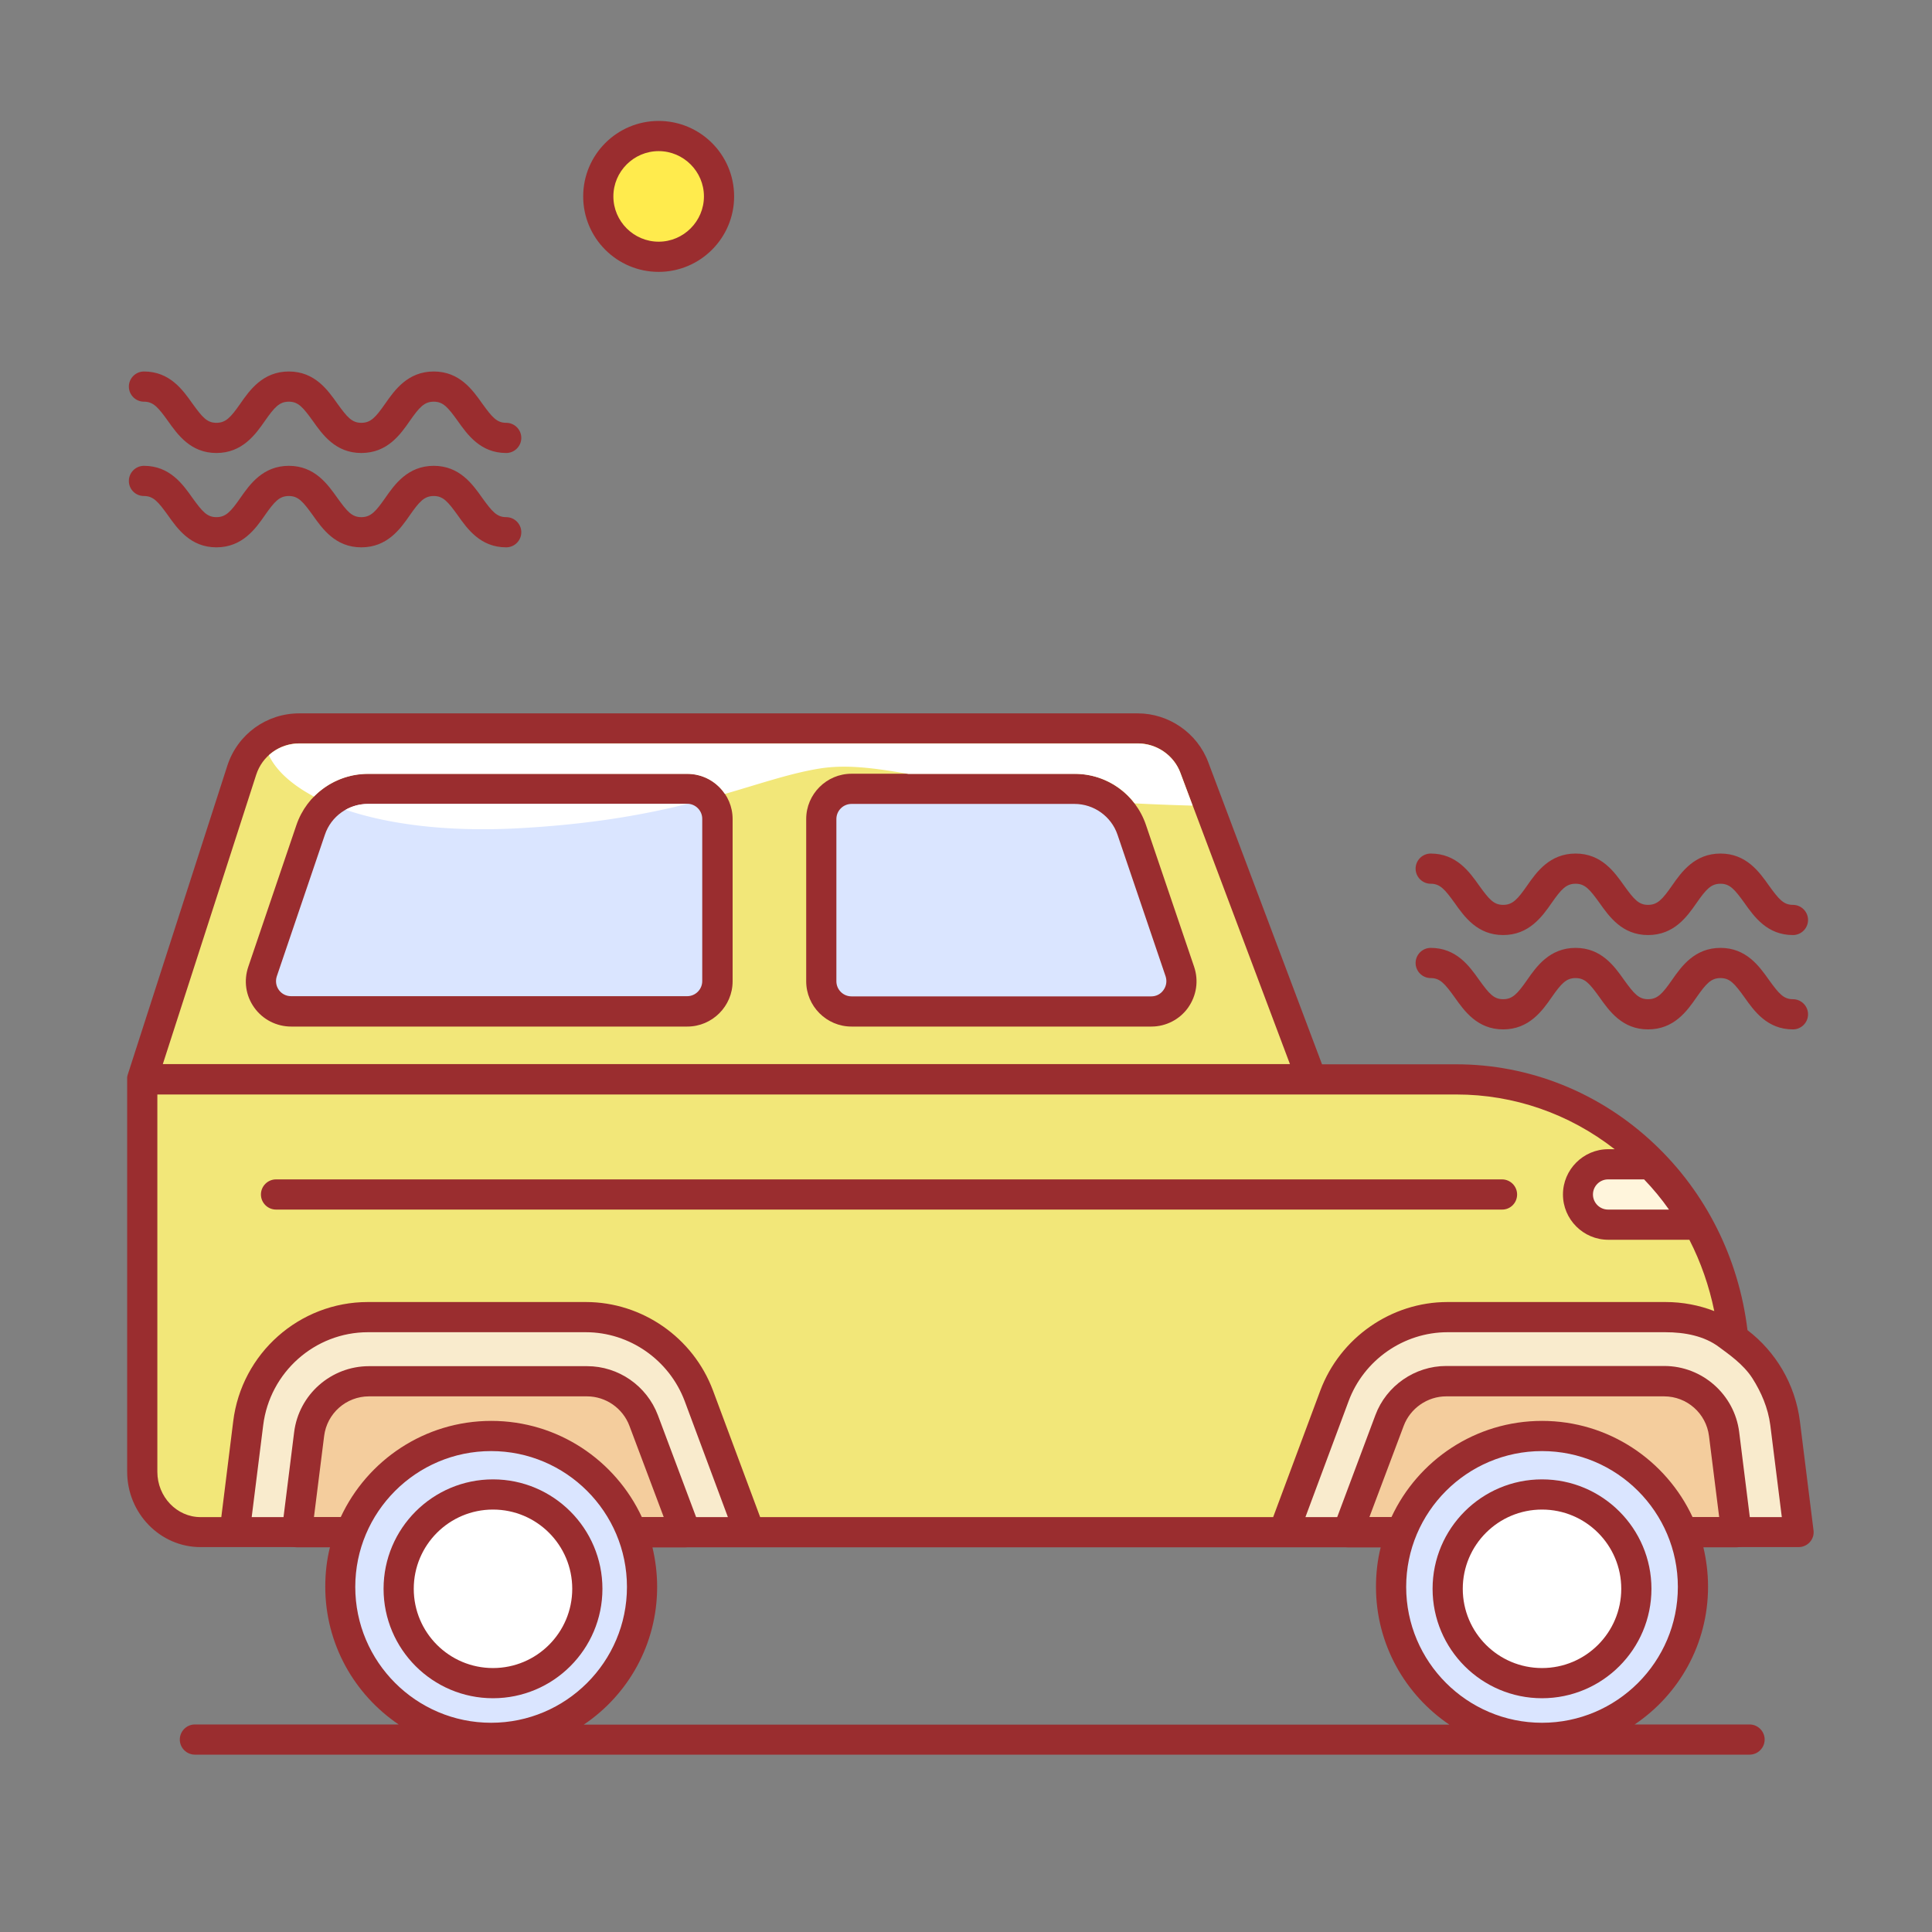 <svg viewBox="0 0 1024 1024" class="icon" version="1.1" xmlns="http://www.w3.org/2000/svg" fill="#000000"><rect x="0" y="0" width="1024" height="1024" fill="#808080" stroke="none"/><g id="SVGRepo_bgCarrier" stroke-width="0"></g><g id="SVGRepo_tracerCarrier" stroke-linecap="round" stroke-linejoin="round"></g><g id="SVGRepo_iconCarrier"><path d="M894.4 812.1h-788.2c-17.1 0-30.9-14.3-30.9-32v-208H772c76 0 139.6 59.8 146.9 138.1l6.5 69.9c-0.1 17.6-13.9 32-31 32zM695.3 572h-620l52.9-163.8c4.3-13.2 16.6-22.2 30.5-22.2h444.5c13.3 0 25.3 8.3 29.9 20.7l62.2 165.3z" fill="#F2E779"></path><path d="M953.3 812.1l-7.2-57.7c-4-32.1-31.3-56.3-63.5-56.3H767.2c-26.5 0-50.6 16.8-59.9 41.7l-27 72.3h273z" fill="#F9EBCD"></path><path d="M920.3 812.1h-206l22.2-59.2c4.7-12.5 16.6-20.8 30-20.8h115.6c16.1 0 29.8 12 31.8 28l6.4 52z" fill="#F4CD9D"></path><path d="M920.3 820.1h-206c-2.6 0-5.1-1.3-6.6-3.4-1.5-2.2-1.8-4.9-0.9-7.4L729 750c5.8-15.5 20.9-26 37.5-26h115.6c20.1 0 37.2 15.1 39.7 35l6.5 52c0.3 2.3-0.4 4.6-1.9 6.3-1.6 1.8-3.8 2.8-6.1 2.8z m-194.5-16h185.4l-5.4-43c-1.5-12-11.7-21-23.8-21H766.5c-9.9 0-19 6.3-22.5 15.6l-18.2 48.4z" fill="#9A2D2F"></path><path d="M817.3 841.1m-80 0a80 80 0 1 0 160 0 80 80 0 1 0-160 0Z" fill="#DAE5FF"></path><path d="M124.3 812.1l7.2-57.7c4-32.1 31.3-56.3 63.5-56.3h115.5c26.5 0 50.6 16.8 59.9 41.7l27 72.3h-273.1z" fill="#F9EBCD"></path><path d="M157.3 812.1h206l-22.2-59.2c-4.7-12.5-16.6-20.8-30-20.8h-115.5c-16.1 0-29.8 12-31.8 28l-6.5 52z" fill="#F4CD9D"></path><path d="M363.3 820.1h-206c-2.3 0-4.5-1-6-2.7-1.5-1.7-2.2-4-1.9-6.3l6.5-52c2.5-20 19.6-35 39.7-35h115.6c16.6 0 31.6 10.4 37.5 26l22.2 59.2c0.9 2.5 0.6 5.2-0.9 7.4-1.6 2.1-4.1 3.4-6.7 3.4z m-196.9-16h185.4l-18.2-48.4c-3.5-9.3-12.5-15.6-22.5-15.6h-115.5c-12.1 0-22.3 9-23.8 21l-5.4 43z" fill="#9A2D2F"></path><path d="M260.3 841.1m-80 0a80 80 0 1 0 160 0 80 80 0 1 0-160 0Z" fill="#DAE5FF"></path><path d="M796.2 641.1h-649.9c-4.4 0-8-3.6-8-8s3.6-8 8-8h649.8c4.4 0 8 3.6 8 8s-3.5 8-7.9 8z" fill="#9A2D2F"></path><path d="M874.8 617.1h-22.5c-8.8 0-16 7.2-16 16s7.2 16 16 16h46.9c-6.7-11.8-14.9-22.5-24.4-32z" fill="#FFF5DC"></path><path d="M364.3 536.1h-210c-11 0-18.7-10.8-15.2-21.1l25.5-75.1c4.4-13 16.6-21.7 30.3-21.7h169.3c8.8 0 16 7.2 16 16v86c0.1 8.7-7.1 15.9-15.9 15.9z" fill="#DAE5FF"></path><path d="M364.3 544.1h-210c-7.7 0-15-3.7-19.5-10-4.6-6.4-5.7-14.3-3.2-21.7l25.5-75.1c5.5-16.2 20.8-27.2 37.9-27.2h169.3c13.2 0 24 10.8 24 24v86c0 13.2-10.8 24-24 24z m-169.3-118c-10.3 0-19.5 6.5-22.8 16.3l-25.5 75.1c-0.8 2.5-0.4 5.1 1.1 7.2 1.5 2.1 3.9 3.3 6.5 3.3h209.9c4.4 0 8-3.6 8-8v-86c0-4.4-3.6-8-8-8l-169.2 0.1z" fill="#9A2D2F"></path><path d="M610.3 536.1h-159c-8.9 0-16-7.2-16-16v-86c0-8.8 7.2-16 16-16h118.2c13.7 0 25.9 8.7 30.4 21.7l25.5 75.1c3.6 10.4-4.2 21.2-15.1 21.2z" fill="#DAE5FF"></path><path d="M610.3 544.1h-159c-13.2 0-24-10.8-24-24v-86c0-13.2 10.8-24 24-24h118.2c17.2 0 32.4 10.9 37.9 27.2l25.5 75.1c2.5 7.4 1.3 15.3-3.2 21.7-4.4 6.2-11.7 10-19.4 10z m-159-118c-4.4 0-8 3.6-8 8v86c0 4.4 3.6 8 8 8h158.9c2.6 0 5-1.2 6.5-3.4 1.5-2.1 1.9-4.7 1.1-7.2l-25.5-75.1c-3.3-9.7-12.5-16.3-22.8-16.3H451.3z" fill="#9A2D2F"></path><path d="M261.3 842.1m-50 0a50 50 0 1 0 100 0 50 50 0 1 0-100 0Z" fill="#FFFFFF"></path><path d="M261.3 900.1c-32 0-58-26-58-58s26-58 58-58 58 26 58 58-26 58-58 58z m0-100c-23.2 0-42 18.8-42 42s18.8 42 42 42 42-18.8 42-42-18.8-42-42-42z" fill="#9A2D2F"></path><path d="M817.3 842.1m-50 0a50 50 0 1 0 100 0 50 50 0 1 0-100 0Z" fill="#FFFFFF"></path><path d="M817.3 900.1c-32 0-58-26-58-58s26-58 58-58 58 26 58 58-26 58-58 58z m0-100c-23.2 0-42 18.8-42 42s18.8 42 42 42 42-18.8 42-42-18.8-42-42-42zM76.3 212.9c5 0 7.5 3 12.7 10.2 5.1 7.2 12 17 25.7 17s20.7-9.8 25.7-17c5.1-7.3 7.7-10.2 12.7-10.2s7.5 3 12.7 10.2c5.1 7.2 12 17 25.7 17 13.8 0 20.7-9.8 25.7-17 5.1-7.3 7.7-10.2 12.7-10.2s7.5 3 12.7 10.2c5.1 7.2 12 17 25.7 17 4.4 0 8-3.6 8-8s-3.6-8-8-8c-5 0-7.5-3-12.7-10.2-5.1-7.2-12-17-25.7-17s-20.7 9.8-25.7 17c-5.1 7.3-7.7 10.2-12.7 10.2s-7.5-3-12.7-10.2c-5.1-7.2-12-17-25.7-17s-20.7 9.8-25.7 17c-5.1 7.3-7.7 10.2-12.7 10.2s-7.5-3-12.7-10.2c-5.1-7.2-12-17-25.7-17-4.4 0-8 3.6-8 8s3.6 8 8 8zM76.3 262.9c5 0 7.5 3 12.7 10.2 5.1 7.2 12 17 25.7 17s20.7-9.8 25.7-17c5.1-7.3 7.7-10.2 12.7-10.2s7.5 3 12.7 10.2c5.1 7.2 12 17 25.7 17 13.8 0 20.7-9.8 25.7-17 5.1-7.3 7.7-10.2 12.7-10.2s7.5 3 12.7 10.2c5.1 7.2 12 17 25.7 17 4.4 0 8-3.6 8-8s-3.6-8-8-8c-5 0-7.5-3-12.7-10.2-5.1-7.2-12-17-25.7-17s-20.7 9.8-25.7 17c-5.1 7.3-7.7 10.2-12.7 10.2s-7.5-3-12.7-10.2c-5.1-7.2-12-17-25.7-17s-20.7 9.8-25.7 17c-5.1 7.3-7.7 10.2-12.7 10.2s-7.5-3-12.7-10.2c-5.1-7.2-12-17-25.7-17-4.4 0-8 3.6-8 8 0 4.5 3.6 8 8 8zM758.3 468.4c5 0 7.5 3 12.7 10.2 5.1 7.2 12 17 25.7 17s20.7-9.8 25.7-17c5.1-7.3 7.7-10.2 12.7-10.2s7.5 3 12.7 10.2c5.1 7.2 12 17 25.7 17 13.8 0 20.7-9.8 25.7-17 5.1-7.3 7.7-10.2 12.7-10.2s7.5 3 12.7 10.2c5.1 7.2 12 17 25.7 17 4.4 0 8-3.6 8-8s-3.6-8-8-8c-5 0-7.5-3-12.7-10.2-5.1-7.2-12-17-25.7-17s-20.7 9.8-25.7 17c-5.1 7.3-7.7 10.2-12.7 10.2s-7.5-3-12.7-10.2c-5.1-7.2-12-17-25.7-17s-20.7 9.8-25.7 17c-5.1 7.3-7.7 10.2-12.7 10.2s-7.5-3-12.7-10.2c-5.1-7.2-12-17-25.7-17-4.4 0-8 3.6-8 8s3.6 8 8 8zM758.3 518.4c5 0 7.5 3 12.7 10.2 5.1 7.2 12 17 25.7 17s20.7-9.8 25.7-17c5.1-7.3 7.7-10.2 12.7-10.2s7.5 3 12.7 10.2c5.1 7.2 12 17 25.7 17 13.8 0 20.7-9.8 25.7-17 5.1-7.3 7.7-10.2 12.7-10.2s7.5 3 12.7 10.2c5.1 7.2 12 17 25.7 17 4.4 0 8-3.6 8-8s-3.6-8-8-8c-5 0-7.5-3-12.7-10.2-5.1-7.2-12-17-25.7-17s-20.7 9.8-25.7 17c-5.1 7.3-7.7 10.2-12.7 10.2s-7.5-3-12.7-10.2c-5.1-7.2-12-17-25.7-17s-20.7 9.8-25.7 17c-5.1 7.3-7.7 10.2-12.7 10.2s-7.5-3-12.7-10.2c-5.1-7.2-12-17-25.7-17-4.4 0-8 3.6-8 8s3.6 8 8 8z" fill="#9A2D2F"></path><path d="M349.1 104.1m-32 0a32 32 0 1 0 64 0 32 32 0 1 0-64 0Z" fill="#FFEB4D"></path><path d="M349.1 144.1c-22.1 0-40-17.9-40-40s17.9-40 40-40 40 17.9 40 40-18 40-40 40z m0-64c-13.2 0-24 10.8-24 24s10.8 24 24 24 24-10.8 24-24-10.8-24-24-24z" fill="#9A2D2F"></path><path d="M961.2 811.1l-7.2-57.7c-2.5-19.9-12.9-37-27.8-48.4-4.6-38.1-22.1-73.1-49.7-99-28.7-27-65.9-41.9-104.7-41.9h-71.1L640.4 404c-5.8-15.5-20.9-25.9-37.4-25.9h-444.4c-17.4 0-32.7 11.1-38.1 27.7l-52.8 163.8c-0.2 0.5-0.2 0.9-0.3 1.4v209c0 22.1 17.5 40 38.9 40h68.6c-1.7 6.7-2.5 13.8-2.5 21 0 30.4 15.5 57.2 38.9 73h-108c-4.4 0-8 3.6-8 8s3.6 8 8 8h824c4.4 0 8-3.6 8-8s-3.6-8-8-8h-60.9c23.5-15.8 38.9-42.6 38.9-73 0-7.2-0.9-14.3-2.5-21h50.5c2.3 0 4.5-1 6-2.7s2.2-3.9 1.9-6.2z m-76.6-170h-32.3c-4.4 0-8-3.6-8-8s3.6-8 8-8h19.1c4.8 5 9.2 10.3 13.2 16z m-748.8-230.5c3.2-9.9 12.4-16.6 22.8-16.6h444.5c9.9 0 19 6.2 22.5 15.5l58.1 154.5h-597.4l49.5-153.4z m-12.2 342.8l-6.3 50.7h-11c-12.6 0-22.9-10.8-22.9-24v-200H772c30.4 0 59.7 10.2 83.8 29h-3.4c-13.2 0-24 10.8-24 24s10.8 24 24 24h43c6.1 11.9 10.5 24.6 13.2 37.8-8-3.1-16.8-4.8-25.8-4.8H767.2c-29.8 0-56.9 18.9-67.4 46.9l-25 67.1H402.9l-25-67.1c-10.5-28.1-37.6-46.9-67.4-46.9H195c-36.3 0-67 27.2-71.4 63.3z m9.8 50.7l6.1-48.7c3.5-28.1 27.4-49.3 55.5-49.3h115.5c23.2 0 44.2 14.7 52.4 36.5l22.9 61.5h-45.6c-14-30.1-44.5-51-79.8-51s-65.8 20.9-79.8 51h-47.2z m54.9 37c0-39.7 32.3-72 72-72s72 32.3 72 72-32.3 72-72 72-72-32.3-72-72z m121.1 73c23.5-15.8 38.9-42.6 38.9-73 0-7.2-0.9-14.3-2.5-21h386c-1.7 6.7-2.5 13.8-2.5 21 0 30.4 15.5 57.2 38.9 73H309.4z m507.9-1c-39.7 0-72-32.3-72-72s32.3-72 72-72 72 32.3 72 72-32.3 72-72 72z m79.8-109c-14-30.1-44.5-51-79.8-51s-65.8 20.9-79.8 51h-45.6l22.9-61.5c8.1-21.8 29.2-36.5 52.4-36.5h115.5c10.3 0 20.7 2 28.5 7.9 4.8 3.6 12.7 8.9 17.6 16.5 4.7 7.4 8.3 15.7 9.5 24.9l6.1 48.7h-47.3z" fill="#9A2D2F"></path><path d="M601.4 425.8c9.6 0.5 19.9 0.9 30.7 1.2l-6.5-17.4c-3.5-9.3-12.5-15.5-22.5-15.5h-444.5c-6.1 0-11.8 2.3-16.1 6.2 3.8 8 11.9 15.5 23.9 21.9 7.4-7.5 17.6-12 28.6-12h169.3c8.3 0 15.6 4.2 19.9 10.6 20-5.8 35.5-11.2 51.1-13.6 13.6-2 27.8-0.2 46.2 3h88a39.7 39.7 0 0 1 31.9 15.6zM272.8 439.1c39.2-2 68.2-7.2 91.4-13H195c-4.2 0-8.3 1.1-11.8 3.1 22.2 7.5 52.5 11.7 89.6 9.9z" fill="#FFFFFF"></path></g></svg>
